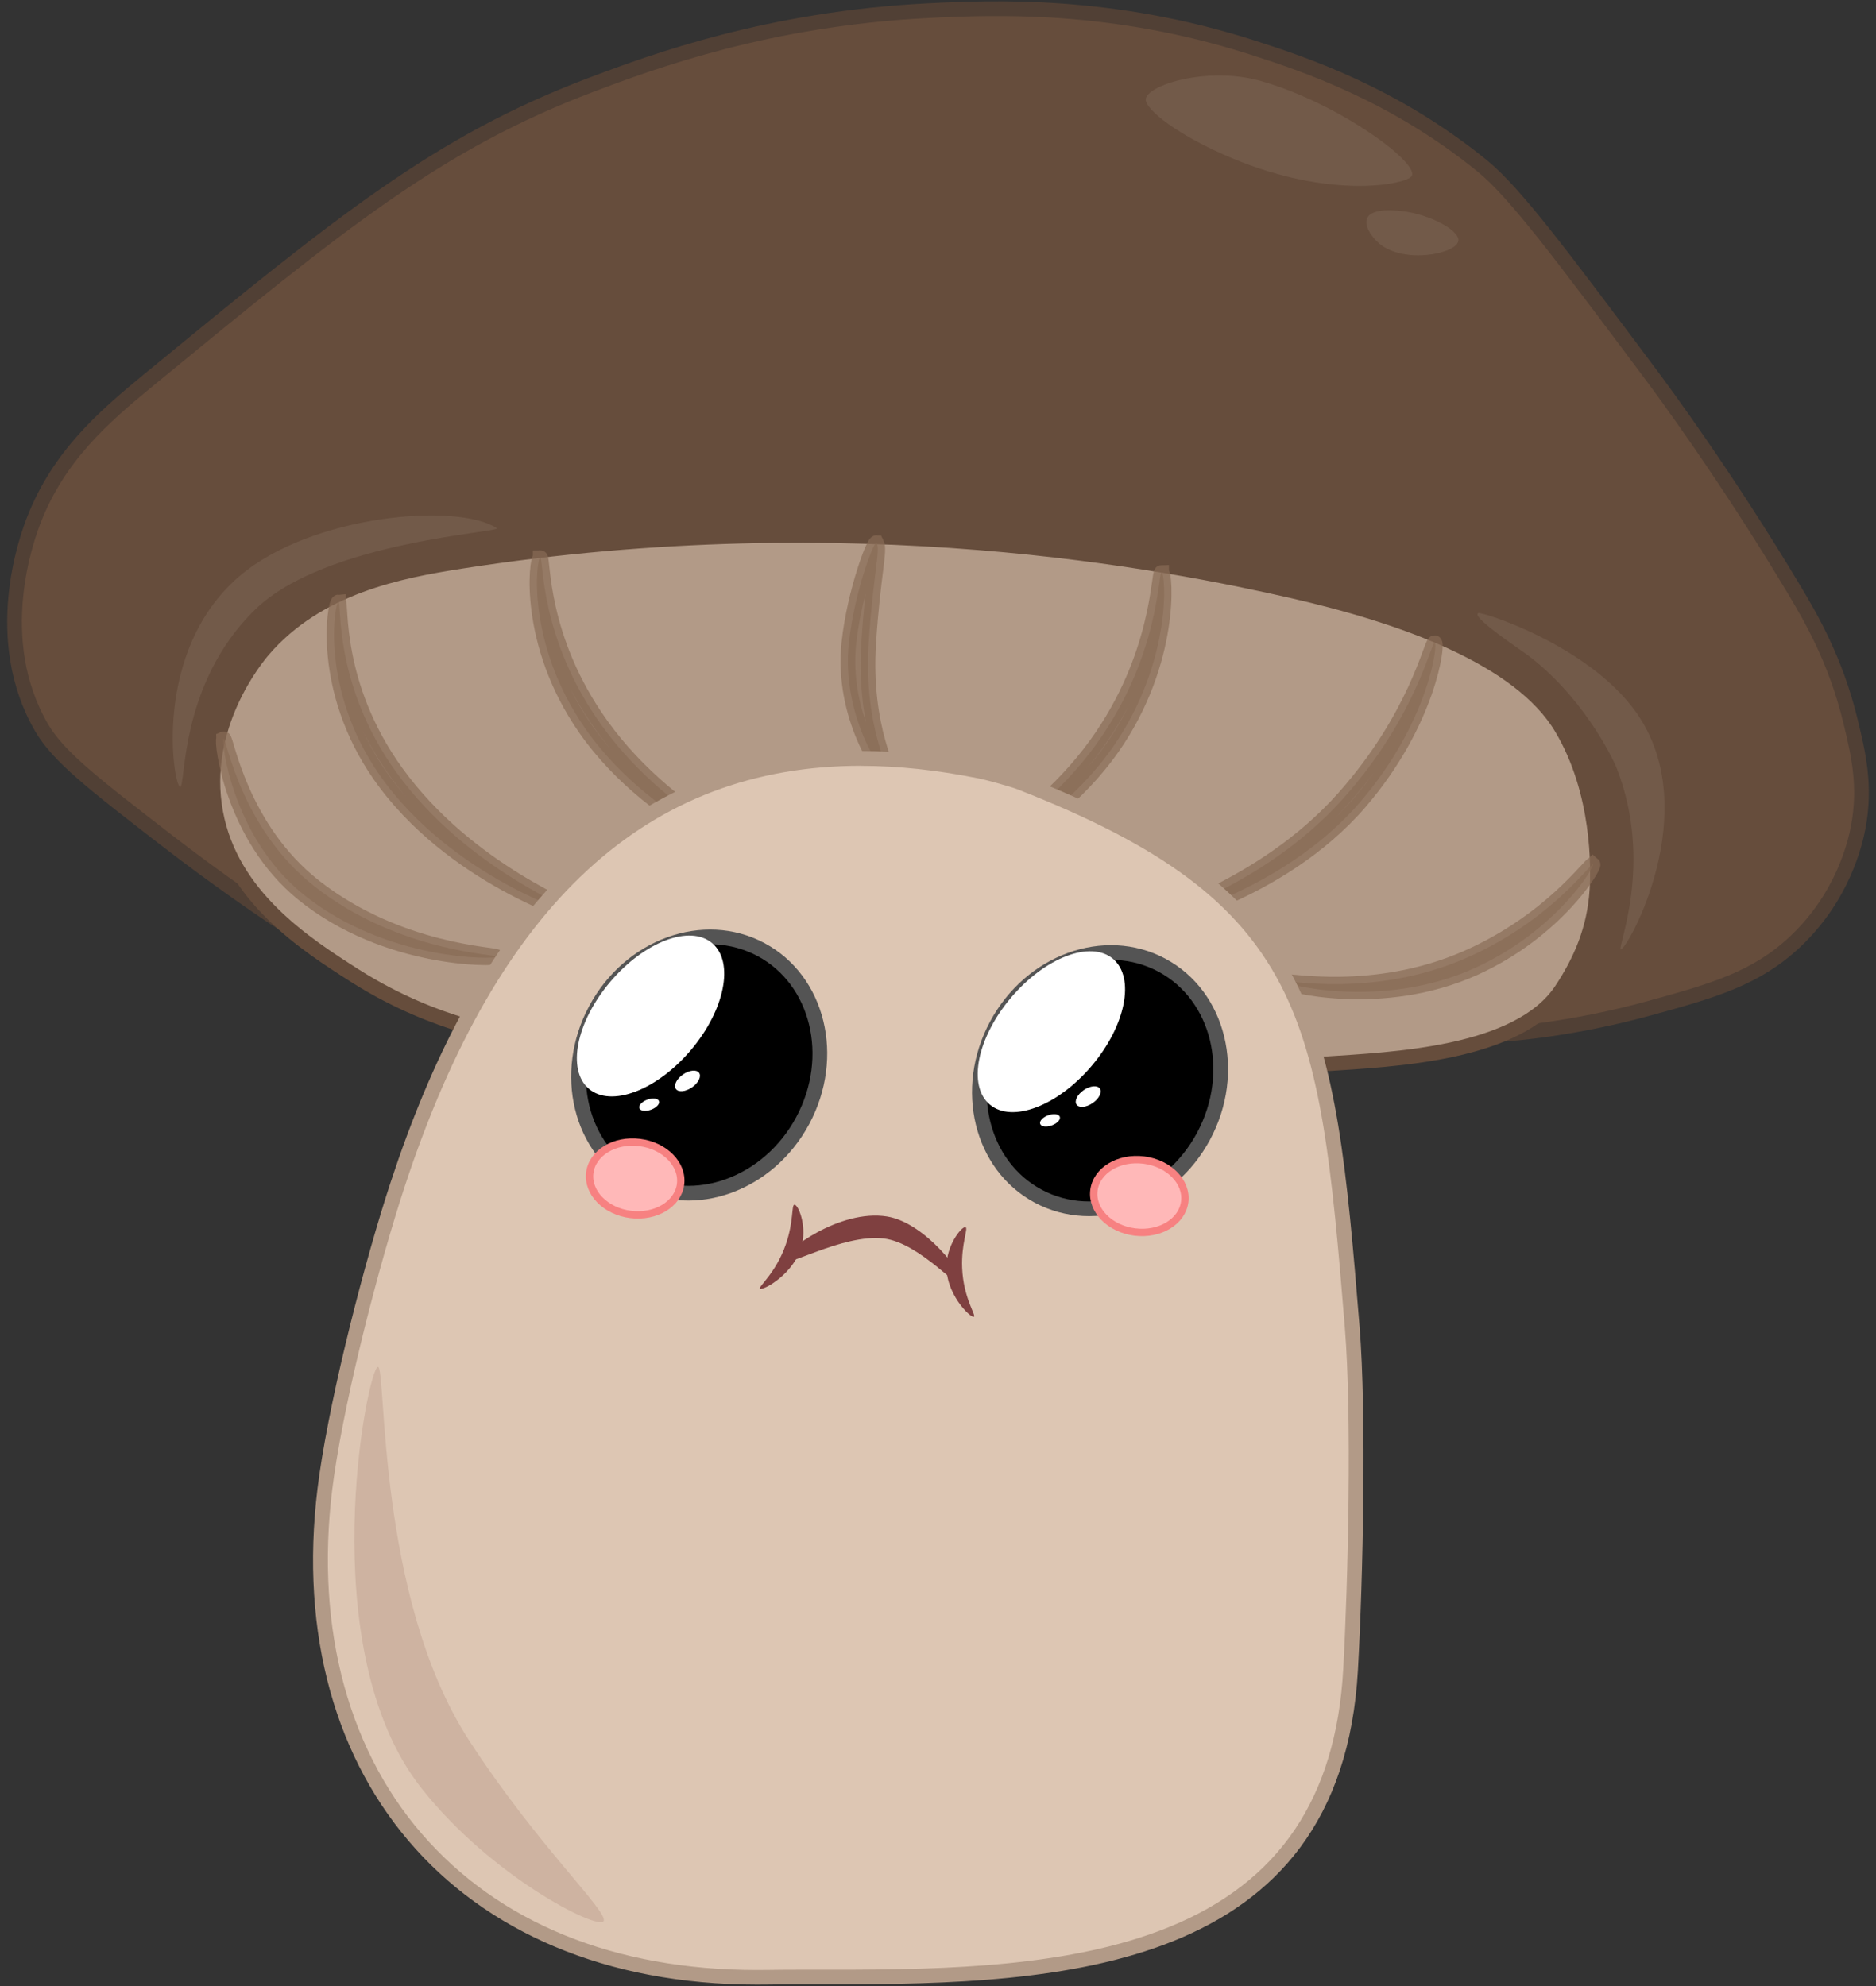 <?xml version="1.0" encoding="UTF-8"?><svg id="Layer_1" xmlns="http://www.w3.org/2000/svg" width="255" height="270" viewBox="0 0 255 270"><rect x="0" y="0" width="255" height="270" fill="#333333" stroke="none"/><defs><style>.cls-1{fill:#896b56;opacity:.69;stroke:#896b56;}.cls-1,.cls-2,.cls-3,.cls-4,.cls-5{stroke-miterlimit:10;}.cls-1,.cls-2,.cls-3,.cls-5{stroke-width:2px;}.cls-6{fill:#fff;}.cls-7{fill:#7f4040;}.cls-8{fill:#ceb3a1;}.cls-9,.cls-3{fill:#b29a87;}.cls-10{fill:#ddc6b3;}.cls-11{fill:#725a49;}.cls-2{fill:#664d3c;stroke:#514035;}.cls-3{stroke:#664d3c;}.cls-4{fill:#ffb8b8;stroke:#f78181;}.cls-5{stroke:#545454;}</style></defs><path class="cls-2" d="m38.47,125.55c-1.98-1.26-8.55-5.69-16.14-11.56-9.59-7.42-14.39-11.13-16.68-15.07-6.98-12.03-2.04-25.65-1.08-28.14,3.38-8.73,9.4-14,15.6-19.09C46.38,30.18,59.49,19.42,80.43,11.5c8.37-3.16,24.11-8.97,45.73-10.05,9.02-.45,25.01-1.11,44.11,5.02,6.91,2.22,19.15,6.27,31.2,16.08,4.45,3.62,10.67,11.96,23.13,28.64,1.16,1.56,10,13.45,19.37,29.14,2.21,3.7,5.56,9.47,7.53,17.58,1.13,4.63,2.14,8.98,1.08,14.57-.39,2.05-2.03,9.4-8.61,15.58-5.29,4.96-11.03,6.61-19.9,9.04-10.33,2.83-18.58,3.43-19.9,3.52-6.97.47-129.19,8.14-165.69-15.07Z"/><path class="cls-3" d="m62.14,139.12c-2.31-.74-7.82-2.59-13.99-6.53-6.55-4.19-16.71-10.67-18.83-22.11-2.18-11.76,5.57-21.07,6.46-22.11,7.44-8.66,18.63-10.77,26.9-12.06,53.46-8.33,96.39.24,112.97,4.02,15.15,3.46,30.91,9.11,36.58,18.59,5.25,8.77,5.02,19.26,4.84,22.11-.34,5.31-2.23,9.64-4.84,13.57-5.87,8.81-22.99,9.42-32.28,10.05-52.41,3.54-90.57,3.21-117.81-5.53Z"/><path class="cls-1" d="m30.4,100.43c-.37.17,1.09,13.25,10.76,21.1,11.35,9.21,26.27,8.9,26.36,8.54.09-.35-13.3-.58-24.75-9.55-10.11-7.92-12.01-20.27-12.37-20.1Z"/><path class="cls-1" d="m46,81.84c-.5.03-2.55,11.8,5.6,23.52,9.57,13.75,27.02,19.38,27.27,19.05.24-.31-15.23-5.87-25-19.42-8.63-11.97-7.38-23.18-7.87-23.15Z"/><path class="cls-1" d="m73.43,75.81c-.5.03-2.02,11.52,6.12,23.23,9.57,13.75,27.02,19.38,27.27,19.05.24-.31-15.23-5.87-25-19.42-8.63-11.97-7.9-22.89-8.39-22.87Z"/><path class="cls-1" d="m216.53,117.51c.3.25-4.98,9.09-16.15,14.13-12.56,5.66-25.77,2.18-25.77,1.82,0-.35,12.06,2.3,24.69-3.22,11.5-5.03,16.93-12.97,17.22-12.72Z"/><path class="cls-1" d="m157.89,77.82c.54,0,1.54,12.02-6.61,23.73-9.57,13.75-27.02,19.38-27.27,19.05-.24-.31,15.23-5.87,25-19.42,8.63-11.97,8.39-23.37,8.88-23.37Z"/><path class="cls-1" d="m195.01,87.37c.5.07-.78,10.79-10.14,21.68-10.99,12.79-28.96,16.77-29.17,16.42-.21-.33,15.78-4.42,26.95-16.99,9.87-11.1,11.88-21.18,12.36-21.11Z"/><path class="cls-1" d="m119.16,73.8c-.27-.51-3,6.51-3.77,13.57-1.09,9.99,4.67,18.15,5.38,18.09.57-.05-3.45-6.21-2.69-18.09.59-9.19,1.61-12.56,1.08-13.57Z"/><path class="cls-10" d="m102.88,268.82c-19.61,0-35.62-6.52-46.3-18.85-10.68-12.33-15-29.88-12.18-49.4,1.72-11.88,6.26-29.28,9.67-39.62,12.81-38.91,33.4-57.83,62.96-57.83,5.13,0,10.6.58,16.27,1.74,1.19.24,4.4,1.13,5.4,1.53,40.38,15.79,41.76,32.83,45.09,74.01.97,11.99.46,34.47-.22,46.61-2.15,38.56-35.82,41.78-70.11,41.78h-5.21c-.9,0-2.76,0-3.83.02-.52,0-1.03.01-1.55.01Z"/><path class="cls-9" d="m117.03,102.12v2c5.06,0,10.46.58,16.07,1.72,1.13.23,4.29,1.11,5.24,1.48,19.53,7.64,29.88,15.32,35.7,26.52,5.62,10.81,6.99,24.77,8.76,46.64.97,11.94.45,34.36-.22,46.47-.98,17.53-8.75,29.01-23.77,35.07-13.17,5.32-29.62,5.76-45.35,5.76-1.23,0-2.44,0-3.63,0h-1.42s-.15,0-.15,0c-.86,0-2.72.01-3.85.03-.51,0-1.02.01-1.53.01-19.32,0-35.06-6.4-45.54-18.51-10.48-12.11-14.73-29.37-11.94-48.6,1.71-11.82,6.24-29.15,9.63-39.46,12.66-38.45,32.94-57.14,62.01-57.14v-2m0,0c-34.51,0-53.08,25.63-63.91,58.52-3.53,10.72-8.03,28.21-9.71,39.79-5.84,40.32,18.25,69.39,59.47,69.39.52,0,1.04,0,1.56-.01,1.07-.02,2.91-.03,3.81-.03.05,0,.1,0,.14,0,1.66,0,3.34,0,5.06,0,30.41,0,68.82-1.52,71.12-42.73.69-12.35,1.19-34.71.22-46.74-3.44-42.41-5.28-59.04-45.73-74.86-1.08-.42-4.36-1.33-5.57-1.58-5.86-1.19-11.34-1.76-16.47-1.76h0Z"/><ellipse class="cls-5" cx="95.04" cy="144.78" rx="17.81" ry="15.97" transform="translate(-77.46 160.23) rotate(-61.83)"/><ellipse class="cls-6" cx="88.43" cy="138.11" rx="12.97" ry="7.18" transform="translate(-74.12 116.38) rotate(-49.75)"/><ellipse class="cls-6" cx="93.45" cy="146.95" rx="1.92" ry="1.07" transform="translate(-66.88 78.97) rotate(-34.57)"/><ellipse class="cls-6" cx="88.24" cy="150.18" rx="1.42" ry=".73" transform="translate(-46.06 39.26) rotate(-20.01)"/><ellipse class="cls-5" cx="149.52" cy="146.91" rx="17.81" ry="15.97" transform="translate(-50.57 209.37) rotate(-61.83)"/><ellipse class="cls-6" cx="142.91" cy="140.24" rx="12.97" ry="7.18" transform="translate(-56.46 158.72) rotate(-49.75)"/><ellipse class="cls-6" cx="147.92" cy="149.07" rx="1.92" ry="1.07" transform="translate(-58.47 110.26) rotate(-34.57)"/><ellipse class="cls-6" cx="142.72" cy="152.31" rx="1.42" ry=".73" transform="translate(-43.5 58.03) rotate(-20.01)"/><ellipse class="cls-4" cx="154.87" cy="162.61" rx="4.93" ry="6.22" transform="translate(-25.85 295.9) rotate(-82.81)"/><ellipse class="cls-4" cx="86.34" cy="160.23" rx="4.93" ry="6.22" transform="translate(-83.44 225.82) rotate(-82.81)"/><path class="cls-7" d="m131.24,166.83c.41.14-.59,2.21-.46,5.51.16,4.14,1.95,6.5,1.6,6.67-.44.21-4.03-3.23-3.71-7.32.22-2.73,2.11-5,2.56-4.85Z"/><path class="cls-7" d="m106.39,171.39c-.15,1.31,8.13-3.69,13.73-3.02,5.05.61,10.55,7.47,10.78,6.22.22-1.19-5.09-8.37-10.33-9.21-6.43-1.03-14.02,4.71-14.18,6Z"/><path class="cls-7" d="m107.99,163.77c-.43.03-.08,2.27-1.18,5.42-1.37,3.94-3.79,5.75-3.5,6,.37.32,4.83-2.07,5.72-6.09.6-2.68-.56-5.35-1.04-5.32Z"/><path class="cls-8" d="m82.04,261.2c-.87,1.17-15.25-6.05-24.75-18.09-15.01-19.02-7.29-57.28-5.92-57.28,1.19,0-.24,31.27,12.37,50.74,9.3,14.36,19.14,23.47,18.29,24.62Z"/><path class="cls-11" d="m34.7,82.85c-10.45,10.16-9.41,24.24-10.22,24.12-.92-.13-3.86-18.43,8.07-28.64,9.75-8.34,29.59-10.05,34.97-6.53.89.58-23.25,1.75-32.82,11.05Z"/><path class="cls-11" d="m219.76,104.45c5.06,12.98,0,24.53.54,24.62.86.13,11.47-18.86,2.15-32.15-6.45-9.2-21.08-13.81-21.52-13.57-.07.04-.09.1-.09.1-.33.78,5.66,4.77,6.55,5.42,7.53,5.53,11.73,13.94,12.37,15.58Z"/><path class="cls-11" d="m155.74,13.51c-.08,1.36,4.39,4.94,11.83,8.04,13.13,5.46,22.94,3.61,24.21,2.51,1.75-1.52-9.7-10.04-20.44-13.06-7.19-2.02-15.49.56-15.6,2.51Z"/><path class="cls-11" d="m187.48,33.11c3.37,2.81,10.37,1.42,10.74-.32.3-1.44-3.87-3.63-7.5-4.07-.79-.1-4.12-.5-4.85.87-.54,1.03.57,2.65,1.61,3.52Z"/></svg>